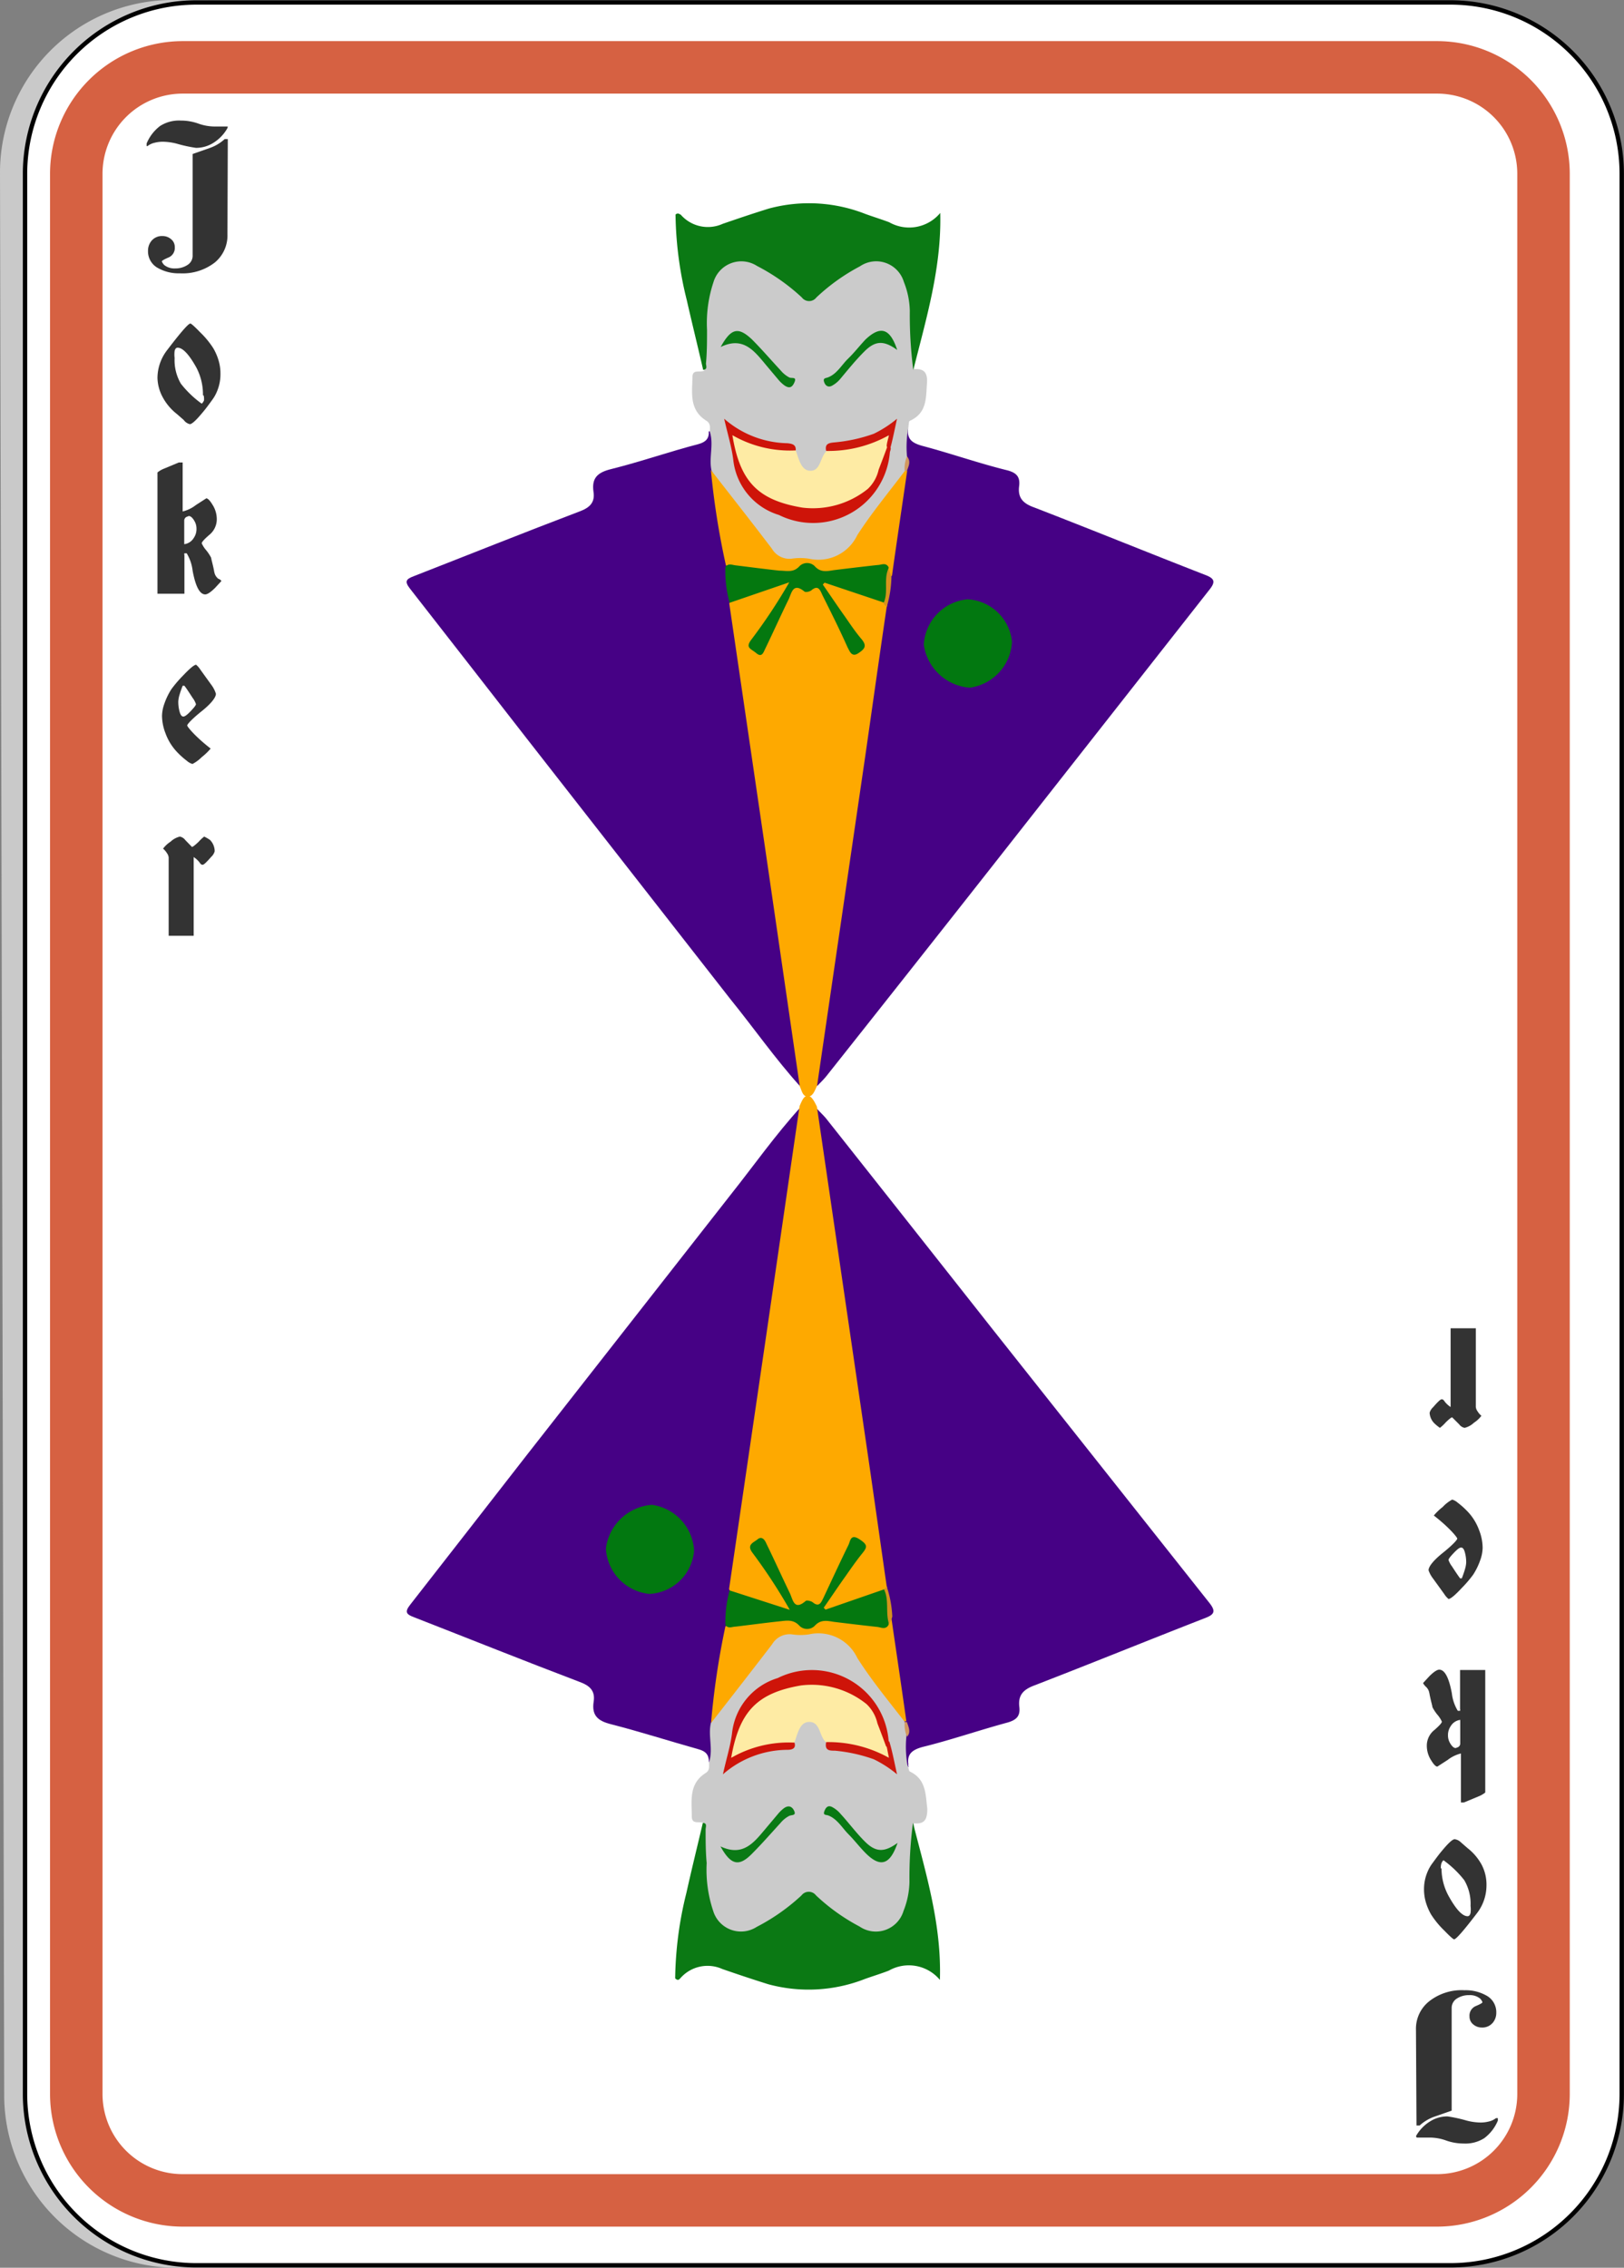<svg xmlns="http://www.w3.org/2000/svg" viewBox="0 0 92.82 129.6"><rect x="0" y="0" width="92.82" height="129.6" fill="#808080" stroke="none"/><defs><style>.cls-1{fill:#c9c9c9;}.cls-2{fill:#fff;stroke:#000;stroke-miterlimit:10;stroke-width:0.25px;}.cls-3{fill:#333;}.cls-4{fill:#d66142;}.cls-5{fill:#460185;}.cls-6{fill:#fea900;}.cls-7{fill:#cbcbcb;}.cls-8{fill:#0b7914;}.cls-9{fill:#04780f;}.cls-10{fill:#027810;}.cls-11{fill:#d6931d;}.cls-12{fill:#d29860;}.cls-13{fill:#feeba4;}.cls-14{fill:#ce1409;}.cls-15{fill:#0a7a15;}.cls-16{fill:#087913;}.cls-17{fill:#cc170c;}</style></defs><title>Asset 4</title><g id="Layer_2" data-name="Layer 2"><g id="Layer_1-2" data-name="Layer 1"><path class="cls-1" d="M10.24,129.6a9.87,9.87,0,0,1-10-9.75L0,9.8A9.86,9.86,0,0,1,9.94,0L82.67.14A9.9,9.9,0,0,1,92.59,10V119.76a9.84,9.84,0,0,1-9.89,9.75Z"/><path class="cls-2" d="M11.23,129.46a9.8,9.8,0,0,1-9.8-9.77V9.91A9.8,9.8,0,0,1,11.23.14H82.89a9.79,9.79,0,0,1,9.8,9.77V119.69a9.79,9.79,0,0,1-9.8,9.77Z"/><path class="cls-3" d="M13,7.32a2.32,2.32,0,0,1-.8.84,1.84,1.84,0,0,1-1,.29,8.24,8.24,0,0,1-1.1-.24,3.31,3.31,0,0,0-.81-.11,1.92,1.92,0,0,0-.46.06,1,1,0,0,0-.4.19H8.38V8.2a2.42,2.42,0,0,1,.77-1,2,2,0,0,1,1.18-.31,3,3,0,0,1,1,.17,2.78,2.78,0,0,0,.93.17h.34l.42,0Zm0,6.08A2,2,0,0,1,12.28,15a3,3,0,0,1-2,.62,2.41,2.41,0,0,1-1.23-.29,1.08,1.08,0,0,1-.59-1,.87.87,0,0,1,.17-.53.77.77,0,0,1,.66-.31.74.74,0,0,1,.49.18.57.57,0,0,1,.21.45.59.59,0,0,1-.37.6q-.37.16-.37.22a.62.62,0,0,0,.13.2.92.92,0,0,0,.63.2,1.25,1.25,0,0,0,.71-.2.62.62,0,0,0,.29-.55V8.8l1-.35a2.46,2.46,0,0,0,.83-.5h.18Z"/><path class="cls-3" d="M12.6,21.35a2.51,2.51,0,0,1-.19,1,2.26,2.26,0,0,1-.3.53q-.33.46-.52.68-.56.68-.74.68A.6.6,0,0,1,10.5,24l-.39-.34a3.05,3.05,0,0,1-.8-.94A2.45,2.45,0,0,1,9,21.6,2.62,2.62,0,0,1,9.56,20q1.15-1.51,1.32-1.51c.05,0,.24.17.56.5a5,5,0,0,1,.75.91,3.19,3.19,0,0,1,.3.69A2.6,2.6,0,0,1,12.6,21.35Zm-1,1.24A3.29,3.29,0,0,0,11.22,21q-.63-1.13-1.07-1.13c-.08,0-.14.06-.17.19a1.68,1.68,0,0,0,0,.4,2.65,2.65,0,0,0,.36,1.47,5.77,5.77,0,0,0,1.19,1.14.49.49,0,0,0,.13-.19A.94.94,0,0,0,11.64,22.6Z"/><path class="cls-3" d="M12.65,33.21l-.35.38c-.26.26-.45.38-.57.38q-.47,0-.72-1.35a2.47,2.47,0,0,0-.34-1h-.13a.14.14,0,0,0,0,.1v2.21H9V27a1.42,1.42,0,0,1,.38-.22l.84-.35h.22v2.8a2,2,0,0,0,.76-.37l.59-.38c.08,0,.2.11.34.34a1.54,1.54,0,0,1,.26.84,1.15,1.15,0,0,1-.43.91c-.29.25-.43.41-.43.48a1.57,1.57,0,0,0,.25.39,2.39,2.39,0,0,1,.29.44c0,.07.08.31.16.72a1.24,1.24,0,0,0,.05.21.65.65,0,0,0,.19.26C12.6,33.12,12.65,33.18,12.65,33.21Zm-1.42-3a.85.85,0,0,0-.12-.44c-.11-.19-.22-.28-.32-.28l-.13.05a.24.24,0,0,0-.13.2V31.1a.74.74,0,0,0,.54-.35A.89.89,0,0,0,11.23,30.26Z"/><path class="cls-3" d="M12.34,39.65c0,.21-.27.56-.82,1s-.82.74-.82.81.45.63,1.34,1.32a3.47,3.47,0,0,1-.51.49,2.12,2.12,0,0,1-.53.39.83.83,0,0,1-.32-.18,4.5,4.5,0,0,1-.52-.46,3.07,3.07,0,0,1-.7-1.11,2.82,2.82,0,0,1-.2-1,2.19,2.19,0,0,1,.14-.71,3.79,3.79,0,0,1,.4-.82,7.15,7.15,0,0,1,.66-.77c.39-.41.64-.62.75-.62a1.27,1.27,0,0,1,.25.29l.36.5s.11.15.26.36A1.63,1.63,0,0,1,12.34,39.65Zm-1.14.59a1.29,1.29,0,0,0-.2-.37c-.18-.28-.33-.51-.46-.68h-.1c-.07.18-.13.35-.18.52a1.6,1.6,0,0,0-.07.38,2.09,2.09,0,0,0,.08.6c.05.18.12.26.21.26s.22-.1.42-.31S11.2,40.3,11.2,40.24Z"/><path class="cls-3" d="M12.27,48.65a.68.68,0,0,1-.2.32c-.26.3-.42.45-.48.45s-.1,0-.19-.14a1.44,1.44,0,0,0-.33-.3v4.5H9.64V49a.53.53,0,0,0-.11-.26.92.92,0,0,0-.21-.24,1.68,1.68,0,0,1,.43-.4,1.17,1.17,0,0,1,.53-.29.51.51,0,0,1,.31.2l.38.39c.05,0,.18-.1.38-.29a2.32,2.32,0,0,1,.32-.3A2.38,2.38,0,0,1,12,48,.92.92,0,0,1,12.27,48.65Z"/><path class="cls-3" d="M80.93,116a2,2,0,0,1,.77-1.64,3,3,0,0,1,2-.62,2.41,2.41,0,0,1,1.23.29,1.08,1.08,0,0,1,.59,1,.87.87,0,0,1-.17.53.77.77,0,0,1-.66.31.74.74,0,0,1-.49-.18.57.57,0,0,1-.21-.45.59.59,0,0,1,.37-.6q.38-.16.37-.22a.63.63,0,0,0-.13-.2.92.92,0,0,0-.63-.2,1.25,1.25,0,0,0-.71.2.63.63,0,0,0-.29.55v5.85l-1,.35a2.48,2.48,0,0,0-.83.5h-.18Zm0,6.08a2.31,2.31,0,0,1,.8-.84,1.84,1.84,0,0,1,1-.29,8.2,8.2,0,0,1,1.1.24,3.29,3.29,0,0,0,.81.11,1.92,1.92,0,0,0,.46-.06,1,1,0,0,0,.4-.19h.11v.14a2.41,2.41,0,0,1-.77,1,2,2,0,0,1-1.18.31,3,3,0,0,1-1-.17,2.77,2.77,0,0,0-.93-.17h-.34l-.42,0Z"/><path class="cls-3" d="M81.39,108a2.51,2.51,0,0,1,.19-1,2.26,2.26,0,0,1,.3-.53c.22-.3.39-.53.52-.68q.56-.68.74-.68a.6.6,0,0,1,.35.17l.39.34a3.05,3.05,0,0,1,.8.94,2.44,2.44,0,0,1,.28,1.17,2.61,2.61,0,0,1-.53,1.59q-1.15,1.51-1.32,1.51c-.05,0-.24-.17-.56-.5a5,5,0,0,1-.75-.91,3.21,3.21,0,0,1-.3-.69A2.61,2.61,0,0,1,81.39,108Zm1-1.24a3.29,3.29,0,0,0,.42,1.62q.63,1.13,1.07,1.13c.08,0,.14-.06.17-.19a1.68,1.68,0,0,0,0-.4,2.65,2.65,0,0,0-.36-1.47,5.8,5.8,0,0,0-1.19-1.14.5.5,0,0,0-.12.19A1,1,0,0,0,82.35,106.79Z"/><path class="cls-3" d="M81.34,96.18l.35-.38c.26-.26.45-.38.57-.38q.47,0,.72,1.35a2.47,2.47,0,0,0,.34,1h.13a.14.14,0,0,0,0-.1V95.44h1.44v7a1.43,1.43,0,0,1-.38.22l-.84.35H83.5v-2.8a2,2,0,0,0-.76.37l-.59.38c-.08,0-.2-.11-.34-.34a1.54,1.54,0,0,1-.26-.84,1.14,1.14,0,0,1,.43-.91c.29-.25.43-.41.43-.48a1.58,1.58,0,0,0-.25-.39,2.38,2.38,0,0,1-.29-.44c0-.07-.08-.31-.16-.72a1.26,1.26,0,0,0-.05-.21.66.66,0,0,0-.19-.26C81.38,96.27,81.34,96.21,81.34,96.18Zm1.42,3a.85.85,0,0,0,.12.44c.11.19.22.28.32.28l.13-.05a.23.23,0,0,0,.13-.2V98.29a.74.74,0,0,0-.54.35A.89.89,0,0,0,82.76,99.13Z"/><path class="cls-3" d="M81.65,89.74c0-.21.27-.56.82-1s.82-.74.82-.81-.45-.63-1.34-1.32a3.43,3.43,0,0,1,.51-.49A2.11,2.11,0,0,1,83,85.7a.84.84,0,0,1,.32.18,4.61,4.61,0,0,1,.52.46,3.06,3.06,0,0,1,.7,1.11,2.82,2.82,0,0,1,.2,1,2.19,2.19,0,0,1-.14.72,3.82,3.82,0,0,1-.4.82,7,7,0,0,1-.66.77c-.39.42-.64.62-.75.62a1.27,1.27,0,0,1-.25-.29l-.36-.5s-.11-.15-.26-.36A1.63,1.63,0,0,1,81.65,89.74Zm1.14-.59a1.29,1.29,0,0,0,.2.37q.27.42.46.68h.1c.07-.18.13-.35.18-.52a1.61,1.61,0,0,0,.07-.38,2.07,2.07,0,0,0-.08-.6c-.05-.18-.12-.26-.21-.26s-.22.1-.42.31S82.79,89.09,82.79,89.15Z"/><path class="cls-3" d="M81.71,80.74a.68.68,0,0,1,.2-.32c.26-.3.42-.45.48-.45s.1,0,.19.14a1.44,1.44,0,0,0,.33.3v-4.5h1.44v4.5a.53.53,0,0,0,.11.26.92.92,0,0,0,.21.24,1.68,1.68,0,0,1-.43.4,1.17,1.17,0,0,1-.53.29.51.51,0,0,1-.31-.2L83,81c-.05,0-.18.1-.38.3a2.32,2.32,0,0,1-.32.3,2.38,2.38,0,0,1-.3-.24A.92.92,0,0,1,81.71,80.74Z"/><path class="cls-4" d="M82.13,127.25H10.46a7.59,7.59,0,0,1-7.6-7.56V9.91a7.59,7.59,0,0,1,7.6-7.56H82.13a7.59,7.59,0,0,1,7.59,7.56V119.69A7.59,7.59,0,0,1,82.13,127.25ZM10.46,5.35a4.58,4.58,0,0,0-4.6,4.56V119.69a4.58,4.58,0,0,0,4.6,4.56H82.13a4.58,4.58,0,0,0,4.59-4.56V9.91a4.58,4.58,0,0,0-4.59-4.56Z"/><path class="cls-5" d="M45.73,62.08c-1.42-1.57-2.63-3.31-4-5L30.11,42.21c-2.22-2.85-4.44-5.71-6.67-8.56-.34-.43-.23-.56.23-.73,3.15-1.23,6.29-2.49,9.45-3.69.57-.21.9-.5.8-1.13-.11-.79.24-1.1,1-1.29,1.69-.42,3.34-1,5-1.43.4-.11.62-.31.59-.73.33,0,.36,0,.42.43.09.6-.07,1.2,0,1.82-.21.46.06.87.13,1.3.23,1.39.46,2.76.63,4.17.13.73.16,1.46.3,2.19.63,4,1.19,8,1.78,11.94.56,3.75,1.12,7.49,1.66,11.24.16,1.09.34,2.16.46,3.25C46,61.35,46.2,61.79,45.73,62.08Z"/><path class="cls-5" d="M51.91,24.48c-.09.62.23.84.8,1,1.63.43,3.24,1,4.87,1.4.52.14.73.37.67.89-.09.67.21,1,.86,1.23,3.26,1.26,6.5,2.58,9.76,3.85.56.21.62.4.24.87L56.72,49.49q-4.72,6-9.48,12c-.16.2-.36.39-.53.57-.44-.23-.27-.63-.23-.94.2-1.7.49-3.39.73-5.08q1.18-8.16,2.42-16.31c.26-1.68.4-3.35.76-5,0-.62.31-1.17.34-1.78A34.26,34.26,0,0,1,51.61,27c.09-.37-.11-.72-.11-1.07,0-.52-.19-1.09.29-1.53.07-.07,0,0,.07,0S51.87,24.45,51.91,24.48Z"/><path class="cls-6" d="M50.68,34.68c-.42,2.85-.82,5.71-1.23,8.56L46.7,62.05c-.13.26-.23.62-.53.62s-.34-.34-.46-.59L43.78,48.81l-2.1-14.33a.94.94,0,0,1,.54-.53c.74-.26,1.49-.52,2.23-.74.26-.07.53-.13.73.11s0,.44-.14.64c-.5.93-1.07,1.83-1.62,2.75a1.32,1.32,0,0,0,.5-.72c.24-.57.67-1.06.87-1.63.31-.84.93-1,1.68-1,.37,0,.49.27.62.52.54.94,1.17,1.83,1.63,2.83a11.56,11.56,0,0,0-1.07-1.88c-.2-.37-.44-.73-.64-1.1s0-.73.37-.62a8.81,8.81,0,0,1,3.22,1.26C50.68,34.49,50.74,34.58,50.68,34.68Z"/><path class="cls-7" d="M51.91,24.48a6,6,0,0,0-.07,1.6,2.28,2.28,0,0,1-.11.93,5.66,5.66,0,0,1-1,1.78c-.7.93-1.42,1.85-2.09,2.79a1.47,1.47,0,0,1-1.6.64,5.28,5.28,0,0,0-1.78,0,1.08,1.08,0,0,1-1.07-.4c-1.07-1.27-2.08-2.59-3.08-3.92-.23-.31-.24-.72-.44-1-.17-.73.14-1.49-.1-2.22,0-.21.07-.46-.19-.63-1-.62-.82-1.59-.8-2.52,0-.44.43-.23.66-.34a.61.61,0,0,0,0-.54A11.36,11.36,0,0,1,40.19,17a3,3,0,0,1,.67-1.7,1.84,1.84,0,0,1,2.31-.56,9.57,9.57,0,0,1,2.22,1.42c.77.63.87.63,1.66,0a11.3,11.3,0,0,1,2.22-1.43,1.87,1.87,0,0,1,2.51.83,4.48,4.48,0,0,1,.54,2,22.41,22.41,0,0,1-.11,3.54c.62-.06.82.21.77.83-.06.84,0,1.69-1,2.13C51.93,24.14,51.94,24.35,51.91,24.48Z"/><path class="cls-8" d="M52.2,21.15a24.32,24.32,0,0,1-.2-3.38,4.72,4.72,0,0,0-.34-1.66,1.65,1.65,0,0,0-2.51-.89A11.28,11.28,0,0,0,46.66,17a.52.52,0,0,1-.83,0,11.49,11.49,0,0,0-2.56-1.8,1.66,1.66,0,0,0-2.49.92,7.4,7.4,0,0,0-.37,2.73c0,.64,0,1.29-.06,1.92,0,.13.11.34-.16.37-.31-1.35-.64-2.68-.94-4a21.06,21.06,0,0,1-.64-4.88c.16-.13.23,0,.29,0a2.06,2.06,0,0,0,2.41.53c.87-.3,1.76-.6,2.63-.87a8.81,8.81,0,0,1,5.53.31c.44.16.9.3,1.35.47a2.31,2.31,0,0,0,2.92-.53C53.82,15.29,52.94,18.2,52.2,21.15Z"/><path class="cls-6" d="M40.63,26.86c1.17,1.5,2.35,3,3.49,4.5a1.16,1.16,0,0,0,1.12.57,3.26,3.26,0,0,1,1,0A2.46,2.46,0,0,0,49,30.58c.82-1.27,1.8-2.45,2.72-3.67a.09.09,0,0,1,.13,0c-.29,2-.59,4-.87,6-.2.1-.37,0-.54-.07-.73-.36-1.45,0-2.16,0a3.36,3.36,0,0,1-1.8-.16.53.53,0,0,0-.49,0c-1,.5-2,.13-2.94,0a3.14,3.14,0,0,1-1.56-.37A44.74,44.74,0,0,1,40.63,26.86Z"/><path class="cls-9" d="M41.46,32.4c.17-.23.39-.11.59-.09.83.1,1.65.21,2.48.3.42,0,.82.14,1.17-.26a.62.62,0,0,1,.86,0c.34.39.72.29,1.12.23.83-.1,1.65-.2,2.48-.29.21,0,.47-.17.63.13-.06.53.06,1.06,0,1.59,0,.19,0,.37-.26.43L47.13,33.3s-.07.07-.1.11c.42.6.83,1.22,1.26,1.82.3.43.59.87.93,1.27s.23.57-.16.83-.5-.13-.62-.34C48,36,47.5,35,47,34c-.13-.29-.24-.59-.63-.26-.09.07-.33.13-.4.06-.64-.52-.72.07-.89.44-.46.94-.89,1.9-1.35,2.85-.1.21-.19.5-.5.24s-.64-.3-.3-.76a31.2,31.2,0,0,0,2.18-3.29L41.7,34.45A6.92,6.92,0,0,1,41.46,32.4Z"/><path class="cls-10" d="M57.84,36.68a2.79,2.79,0,0,1-2.41,2.62,2.86,2.86,0,0,1-2.63-2.46,2.76,2.76,0,0,1,2.49-2.59A2.69,2.69,0,0,1,57.84,36.68Z"/><path class="cls-11" d="M50.49,34.49c.31-.64,0-1.36.29-2l.17.47a6.44,6.44,0,0,1-.27,1.73Z"/><path class="cls-12" d="M51.83,26.92l-.06,0h-.06a1.72,1.72,0,0,1,.13-.84C52.08,26.37,51.93,26.64,51.83,26.92Z"/><path class="cls-13" d="M45.48,25.74c.17.46.29,1.1.77,1.16.67.07.6-.77,1-1.13a2.17,2.17,0,0,1,1.25-.36A6.05,6.05,0,0,0,50.15,25c.19-.09.37-.24.59-.1s0,.43.06.64c-.19.56-.31,1.15-.52,1.7a2,2,0,0,1-.64,1,5.22,5.22,0,0,1-6.72-.09,1.1,1.1,0,0,1-.36-.44,12.55,12.55,0,0,1-.82-2.58c-.06-.27,0-.5.3-.34C43.12,25.43,44.38,25.28,45.48,25.74Z"/><path class="cls-14" d="M45.48,25.74a6.57,6.57,0,0,1-3.62-.87c.43,2.63,1.43,3.71,4,4.14a5,5,0,0,0,3.74-1.07,2.17,2.17,0,0,0,.62-1.1c.17-.44.34-.89.5-1.33.29,0,.17.2.14.34a4.4,4.4,0,0,1-6.34,3.58,3.71,3.71,0,0,1-2.61-3.15c-.09-.73-.31-1.43-.52-2.35A5.65,5.65,0,0,0,45,25.33C45.33,25.36,45.5,25.44,45.48,25.74Z"/><path class="cls-15" d="M41.19,19.83c.59-1.07,1-1.17,1.78-.44.57.57,1.1,1.19,1.65,1.78a1.62,1.62,0,0,0,.49.4c.14.07.44-.06.3.27s-.31.36-.57.19a2,2,0,0,1-.36-.34l-.69-.82C43.12,20.07,42.49,19.2,41.19,19.83Z"/><path class="cls-16" d="M51.28,20c-.77-.56-1.26-.54-1.89.1-.49.49-.9,1-1.36,1.55a1.62,1.62,0,0,1-.49.4c-.2.1-.37,0-.44-.23s.1-.2.24-.26c.5-.2.76-.7,1.13-1.06s.66-.74,1-1.1C50.32,18.6,50.87,18.75,51.28,20Z"/><path class="cls-17" d="M50.82,25.84a3.5,3.5,0,0,0-.14-.34c0-.17.07-.36.13-.63a7.06,7.06,0,0,1-3.59.9c-.1-.44.2-.46.5-.49a9,9,0,0,0,2.22-.49,6.5,6.5,0,0,0,1.33-.86C51.11,24.65,51,25.25,50.82,25.84Z"/><path class="cls-5" d="M45.9,64.36c-.11,1.09-.3,2.16-.46,3.25-.54,3.75-1.1,7.49-1.66,11.24-.59,4-1.15,8-1.78,11.94-.14.73-.17,1.46-.3,2.19-.17,1.4-.4,2.78-.63,4.17-.07.43-.34.84-.13,1.3-.09.62.07,1.22,0,1.82-.06.43-.09.46-.42.43,0-.42-.19-.62-.59-.73-1.68-.47-3.32-1-5-1.43-.76-.19-1.12-.5-1-1.29.1-.63-.23-.92-.8-1.13-3.16-1.2-6.3-2.46-9.45-3.69-.46-.17-.57-.3-.23-.73,2.23-2.85,4.45-5.71,6.67-8.56l11.67-14.9c1.32-1.66,2.53-3.39,4-5C46.2,63.54,46,64,45.9,64.36Z"/><path class="cls-5" d="M51.85,101c-.09,0,0,.06-.07,0-.47-.44-.24-1-.29-1.53,0-.36.2-.7.11-1.07a34.26,34.26,0,0,1-.87-5.91c0-.6-.33-1.16-.34-1.78-.36-1.66-.5-3.34-.76-5q-1.25-8.14-2.42-16.31c-.24-1.69-.53-3.38-.73-5.08,0-.31-.21-.72.23-.94.17.19.37.37.53.57q4.75,6,9.48,12L69.12,91.6c.37.47.31.66-.24.87-3.26,1.27-6.5,2.59-9.76,3.85-.64.24-.94.56-.86,1.23.06.52-.16.74-.67.89-1.63.44-3.24,1-4.87,1.4-.57.16-.89.39-.8,1C51.87,100.88,52,101,51.85,101Z"/><path class="cls-6" d="M50.59,90.92a8.81,8.81,0,0,1-3.22,1.26c-.4.11-.59-.24-.37-.62s.44-.73.64-1.1a11.56,11.56,0,0,0,1.07-1.88c-.46,1-1.09,1.89-1.63,2.83-.13.24-.24.52-.62.52-.74,0-1.36-.11-1.68-1-.2-.57-.63-1.06-.87-1.63a1.32,1.32,0,0,0-.5-.72c.54.92,1.12,1.82,1.62,2.75.1.2.34.39.14.64s-.47.19-.73.11c-.74-.23-1.49-.49-2.23-.74a.94.94,0,0,1-.54-.53l2.1-14.33,1.93-13.27c.11-.24.23-.59.46-.59s.4.36.53.62L49.45,82.1c.42,2.85.82,5.71,1.23,8.56C50.74,90.76,50.68,90.84,50.59,90.92Z"/><path class="cls-7" d="M52,101.24c.93.44.9,1.29,1,2.13,0,.62-.16.89-.77.83a22.41,22.41,0,0,1,.11,3.54,4.48,4.48,0,0,1-.54,2,1.87,1.87,0,0,1-2.51.83A11.3,11.3,0,0,1,47,109.11c-.79-.6-.89-.6-1.66,0a9.57,9.57,0,0,1-2.22,1.42,1.84,1.84,0,0,1-2.31-.56,3,3,0,0,1-.67-1.7,11.36,11.36,0,0,1,.06-3.55.61.61,0,0,0,0-.54c-.23-.11-.64.1-.66-.34,0-.93-.19-1.9.8-2.52.26-.17.17-.42.19-.63.24-.73-.07-1.49.1-2.22.2-.33.21-.73.44-1,1-1.33,2-2.65,3.08-3.92a1.08,1.08,0,0,1,1.07-.4,5.28,5.28,0,0,0,1.78,0,1.47,1.47,0,0,1,1.6.64c.67.94,1.39,1.86,2.09,2.79a5.66,5.66,0,0,1,1,1.78,2.28,2.28,0,0,1,.11.93,6,6,0,0,0,.07,1.6C51.94,101,51.93,101.2,52,101.24Z"/><path class="cls-8" d="M53.72,113.15a2.31,2.31,0,0,0-2.92-.53c-.44.17-.9.31-1.35.47a8.81,8.81,0,0,1-5.53.31c-.87-.27-1.76-.57-2.63-.87a2.06,2.06,0,0,0-2.41.53c-.06.06-.13.16-.29,0a21.06,21.06,0,0,1,.64-4.88c.3-1.35.63-2.68.94-4,.27,0,.16.24.16.37,0,.63,0,1.27.06,1.92a7.4,7.4,0,0,0,.37,2.73,1.66,1.66,0,0,0,2.49.92,11.49,11.49,0,0,0,2.56-1.8.52.52,0,0,1,.83,0,11.28,11.28,0,0,0,2.49,1.78,1.65,1.65,0,0,0,2.51-.89,4.72,4.72,0,0,0,.34-1.66,24.32,24.32,0,0,1,.2-3.38C52.94,107.14,53.82,110,53.72,113.15Z"/><path class="cls-6" d="M41.46,92.95A3.14,3.14,0,0,1,43,92.58c1-.09,2-.46,2.94,0a.53.53,0,0,0,.49,0,3.36,3.36,0,0,1,1.8-.16c.72,0,1.43.4,2.16,0,.17-.06.34-.17.54-.07.29,2,.59,4,.87,6a.09.09,0,0,1-.13,0C50.78,97.2,49.79,96,49,94.75a2.46,2.46,0,0,0-2.75-1.35,3.26,3.26,0,0,1-1,0,1.16,1.16,0,0,0-1.12.57c-1.15,1.5-2.32,3-3.49,4.5A44.74,44.74,0,0,1,41.46,92.95Z"/><path class="cls-9" d="M41.7,90.89,45.14,92A31.2,31.2,0,0,0,43,88.73c-.34-.46.07-.57.3-.76s.4,0,.5.24c.46.94.89,1.9,1.35,2.85.17.37.24,1,.89.44.07-.07.31,0,.4.06.39.33.5,0,.63-.26.47-1,.93-2,1.42-3,.11-.21.11-.67.62-.34s.46.46.16.83-.63.84-.93,1.27c-.43.6-.84,1.22-1.26,1.82,0,0,.07.07.1.11l3.35-1.16c.24.06.23.24.26.43.1.53,0,1.06,0,1.59-.16.3-.42.16-.63.13-.83-.09-1.65-.19-2.48-.29-.4-.06-.77-.16-1.12.23a.62.62,0,0,1-.86,0c-.36-.4-.76-.3-1.17-.26-.83.09-1.65.2-2.48.3-.2,0-.42.14-.59-.09A6.92,6.92,0,0,1,41.7,90.89Z"/><path class="cls-10" d="M37.12,91.09a2.76,2.76,0,0,1-2.49-2.59A2.86,2.86,0,0,1,37.26,86a2.79,2.79,0,0,1,2.41,2.62A2.69,2.69,0,0,1,37.12,91.09Z"/><path class="cls-11" d="M50.68,90.66A6.44,6.44,0,0,1,51,92.39l-.17.47c-.24-.66,0-1.37-.29-2Z"/><path class="cls-12" d="M51.84,99.25a1.72,1.72,0,0,1-.13-.84h.06l.06,0C51.93,98.69,52.08,99,51.84,99.25Z"/><path class="cls-13" d="M42,100.57c-.26.16-.36-.07-.3-.34a12.55,12.55,0,0,1,.82-2.58,1.1,1.1,0,0,1,.36-.44,5.22,5.22,0,0,1,6.72-.09,2,2,0,0,1,.64,1c.2.56.33,1.15.52,1.7,0,.21.21.46-.06.64s-.4,0-.59-.1a6.05,6.05,0,0,0-1.68-.46,2.17,2.17,0,0,1-1.25-.36c-.37-.36-.3-1.2-1-1.13-.49.06-.6.7-.77,1.16C44.38,100.05,43.12,99.91,42,100.57Z"/><path class="cls-14" d="M45,100a5.65,5.65,0,0,0-3.68,1.4c.2-.92.43-1.62.52-2.35a3.71,3.71,0,0,1,2.61-3.15,4.4,4.4,0,0,1,6.34,3.58c0,.14.14.33-.14.34-.16-.44-.33-.89-.5-1.33a2.17,2.17,0,0,0-.62-1.1,5,5,0,0,0-3.74-1.07c-2.53.43-3.54,1.5-4,4.14a6.57,6.57,0,0,1,3.62-.87C45.5,99.89,45.33,100,45,100Z"/><path class="cls-15" d="M43.78,104.48l.69-.82a2,2,0,0,1,.36-.34c.26-.17.46-.07.57.19s-.16.2-.3.27a1.62,1.62,0,0,0-.49.4c-.54.59-1.07,1.2-1.65,1.78-.73.73-1.19.63-1.78-.44C42.49,106.14,43.12,105.26,43.78,104.48Z"/><path class="cls-16" d="M49.49,105.92c-.36-.36-.66-.76-1-1.1s-.63-.86-1.13-1.06c-.14-.06-.34,0-.24-.26s.24-.33.44-.23a1.62,1.62,0,0,1,.49.4c.46.5.87,1.06,1.36,1.55.63.64,1.12.66,1.89.1C50.87,106.58,50.32,106.74,49.49,105.92Z"/><path class="cls-17" d="M51.27,101.4a6.5,6.5,0,0,0-1.33-.86,9,9,0,0,0-2.22-.49c-.3,0-.6,0-.5-.49a7.06,7.06,0,0,1,3.59.9c-.06-.27-.09-.46-.13-.63a3.5,3.5,0,0,0,.14-.34C51,100.08,51.11,100.68,51.27,101.4Z"/></g></g></svg>